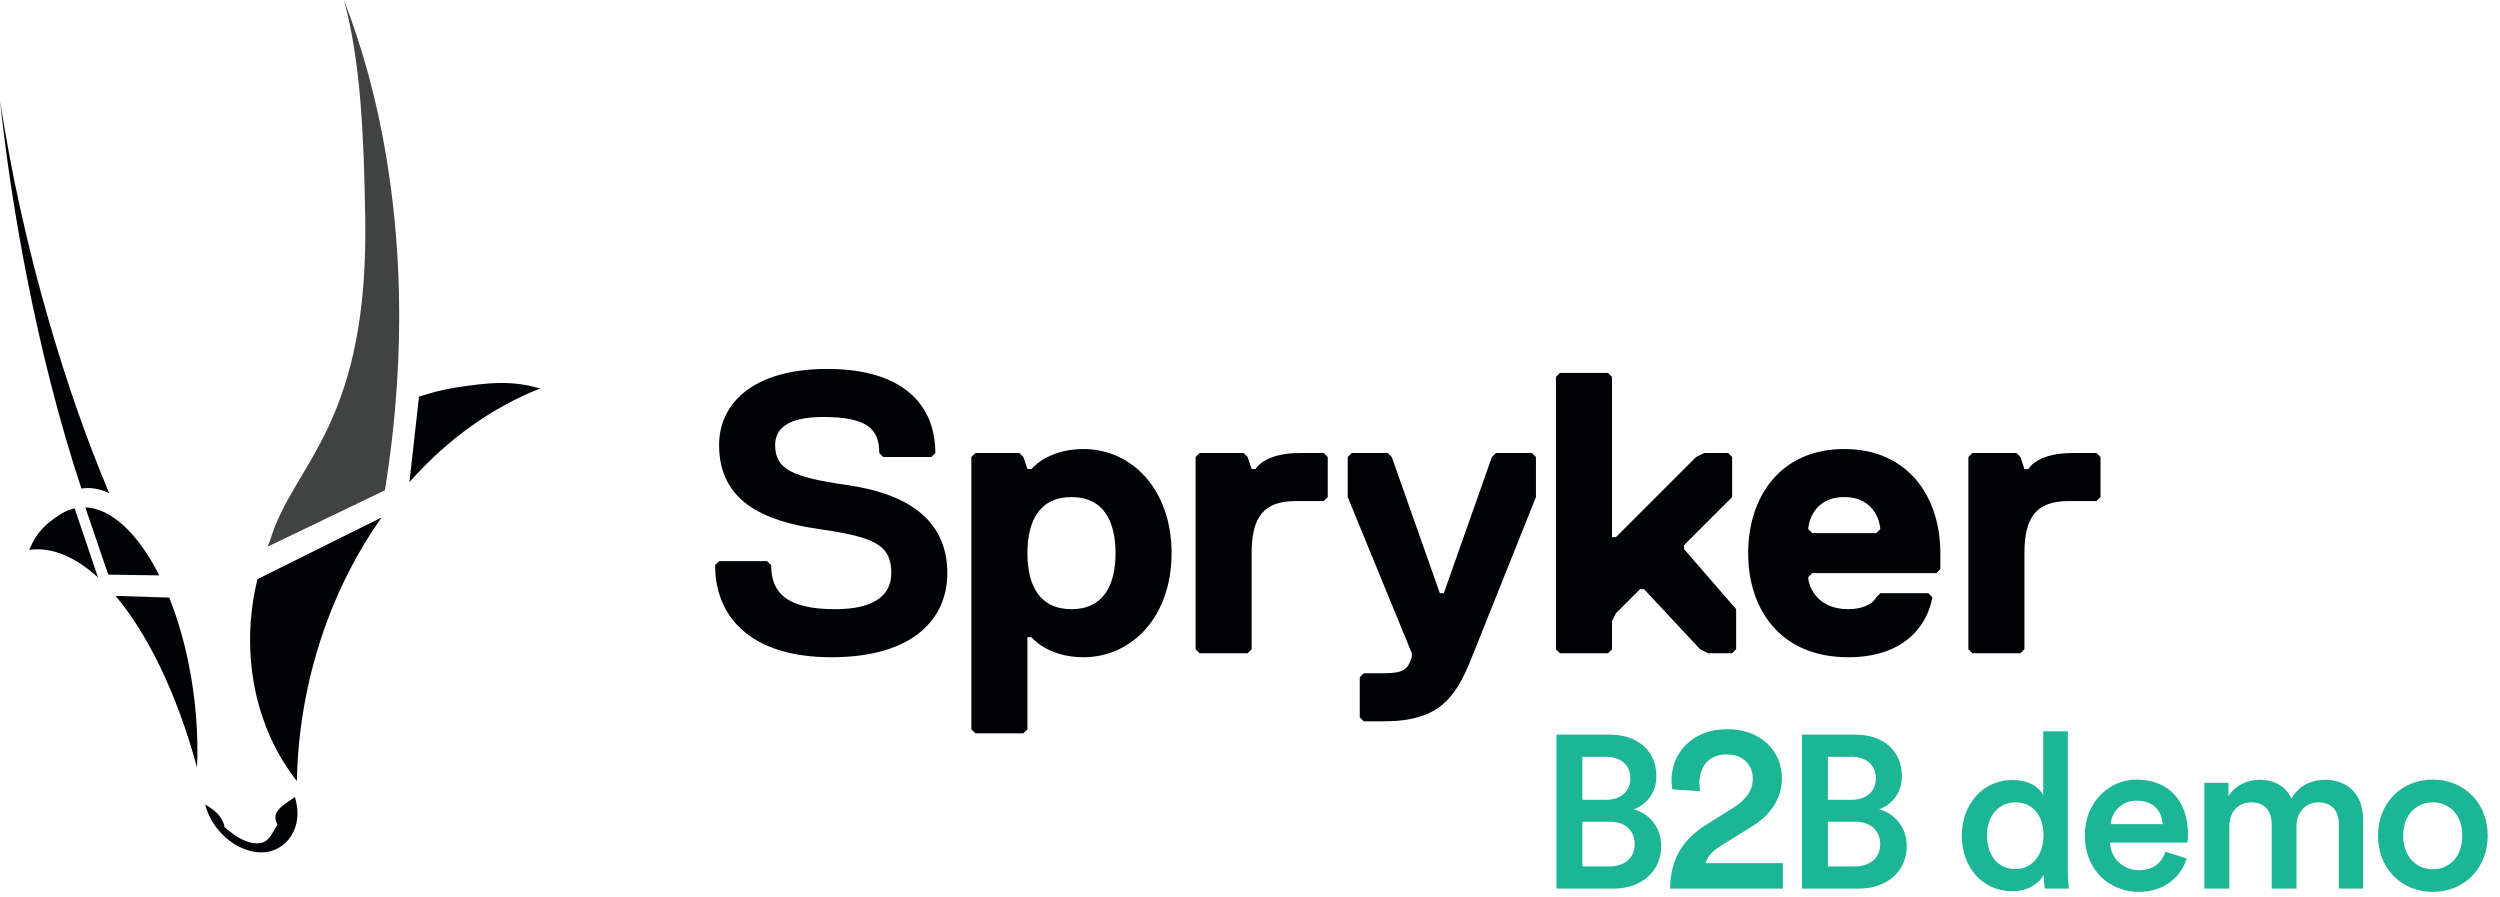 <svg width="195" height="70" viewBox="0 0 195 70" fill="none" xmlns="http://www.w3.org/2000/svg">
<path fill-rule="evenodd" clip-rule="evenodd" d="M0.385 11.095C0.243 9.991 0.115 8.9 0 7.821C0.209 9.196 0.447 10.597 0.713 12.019C0.979 13.447 1.274 14.899 1.6 16.367C1.927 17.842 2.282 19.336 2.667 20.842C3.057 22.359 3.477 23.889 3.925 25.425C4.27 26.603 4.625 27.756 4.987 28.886C5.353 30.024 5.728 31.135 6.109 32.221C6.495 33.314 6.889 34.381 7.289 35.419C7.692 36.465 8.103 37.482 8.517 38.467C8.335 38.381 8.153 38.307 7.97 38.248C7.788 38.188 7.604 38.145 7.424 38.114C7.243 38.085 7.062 38.069 6.882 38.067C6.703 38.067 6.524 38.081 6.349 38.108C5.939 36.87 5.538 35.585 5.15 34.254C4.763 32.933 4.387 31.565 4.026 30.16C3.667 28.763 3.32 27.327 2.989 25.852C2.658 24.387 2.343 22.886 2.046 21.353C1.817 20.183 1.605 19.021 1.405 17.867C1.207 16.718 1.022 15.576 0.852 14.447C0.683 13.318 0.528 12.201 0.385 11.095ZM8.443 44.821L6.653 39.571C7.148 39.591 7.648 39.722 8.145 39.958C8.648 40.198 9.149 40.543 9.639 40.991C10.133 41.441 10.618 41.995 11.084 42.642C11.553 43.295 12.002 44.044 12.421 44.88L8.443 44.821ZM5.177 39.865C5.13 39.886 5.084 39.907 5.036 39.931C4.99 39.953 4.944 39.978 4.898 40.003C4.852 40.029 4.806 40.056 4.76 40.083L4.728 40.103C4.693 40.125 4.658 40.147 4.623 40.171C4.372 40.337 4.138 40.501 3.917 40.674C3.698 40.847 3.493 41.03 3.302 41.237C3.11 41.445 2.928 41.677 2.758 41.949C2.588 42.219 2.427 42.529 2.274 42.892C2.701 42.831 3.136 42.831 3.574 42.892C4.017 42.951 4.462 43.072 4.911 43.251C5.365 43.431 5.82 43.673 6.275 43.97C6.734 44.271 7.192 44.631 7.647 45.046L5.821 39.652C5.766 39.665 5.713 39.678 5.657 39.694C5.604 39.708 5.55 39.724 5.496 39.742L5.419 39.769L5.335 39.798C5.289 39.816 5.246 39.835 5.201 39.855L5.2 39.855L5.177 39.865ZM23.006 62.167C22.908 62.238 22.797 62.313 22.679 62.392L22.679 62.392L22.678 62.392L22.677 62.393C22.613 62.436 22.547 62.48 22.481 62.525C22.295 62.651 22.107 62.789 21.943 62.933C21.783 63.079 21.648 63.233 21.566 63.399C21.485 63.564 21.454 63.742 21.502 63.934C21.51 63.969 21.52 64.002 21.529 64.036C21.536 64.058 21.543 64.079 21.551 64.1L21.551 64.1L21.551 64.1L21.551 64.101L21.551 64.101L21.563 64.134C21.576 64.167 21.587 64.199 21.6 64.232L21.61 64.254L21.618 64.273C21.625 64.291 21.633 64.309 21.641 64.327C21.548 64.464 21.467 64.604 21.389 64.739L21.389 64.739L21.346 64.812L21.311 64.871C21.21 65.045 21.112 65.208 20.997 65.346C20.884 65.483 20.754 65.597 20.593 65.674C20.432 65.748 20.241 65.788 20.001 65.779C19.767 65.77 19.54 65.726 19.32 65.656C19.103 65.585 18.891 65.489 18.686 65.372C18.48 65.256 18.281 65.123 18.086 64.977C17.891 64.832 17.699 64.675 17.512 64.514C17.508 64.49 17.503 64.466 17.497 64.444C17.494 64.428 17.49 64.412 17.486 64.395L17.481 64.375L17.476 64.353L17.476 64.353L17.47 64.331C17.468 64.322 17.465 64.314 17.463 64.305L17.457 64.285C17.451 64.268 17.446 64.251 17.442 64.234C17.384 64.061 17.302 63.903 17.204 63.757C17.105 63.614 16.986 63.482 16.857 63.36C16.727 63.24 16.586 63.13 16.44 63.028C16.295 62.926 16.144 62.833 15.994 62.746L15.999 62.759L16.007 62.772L16.011 62.784L16.019 62.798C16.026 62.825 16.034 62.853 16.041 62.883L16.046 62.897C16.052 62.919 16.058 62.943 16.067 62.966C16.073 62.992 16.081 63.018 16.088 63.042L16.091 63.051L16.098 63.072C16.106 63.094 16.113 63.115 16.121 63.136C16.279 63.598 16.508 64.031 16.785 64.419C17.058 64.804 17.384 65.153 17.739 65.446C18.099 65.742 18.491 65.986 18.903 66.163C19.319 66.345 19.759 66.456 20.203 66.482C20.659 66.508 21.084 66.431 21.466 66.268C21.862 66.098 22.209 65.837 22.488 65.503C22.778 65.158 22.993 64.734 23.11 64.257C23.229 63.764 23.242 63.218 23.122 62.648L23.006 62.167ZM9.012 46.479C9.625 47.203 10.226 48.032 10.806 48.954C11.395 49.887 11.962 50.917 12.502 52.037C13.046 53.166 13.562 54.388 14.042 55.688C14.525 57.001 14.971 58.394 15.368 59.859C15.397 59.22 15.405 58.564 15.393 57.898C15.38 57.231 15.347 56.552 15.29 55.867C15.236 55.18 15.161 54.489 15.06 53.792C14.962 53.095 14.843 52.398 14.7 51.7C14.603 51.231 14.5 50.773 14.389 50.325C14.276 49.878 14.156 49.442 14.03 49.017C13.905 48.592 13.772 48.178 13.633 47.777C13.494 47.377 13.348 46.989 13.2 46.612L9.012 46.479ZM35.446 30.247C35.212 30.285 34.979 30.329 34.746 30.378C34.513 30.426 34.282 30.48 34.051 30.538C33.821 30.596 33.591 30.66 33.363 30.727C33.135 30.795 32.908 30.868 32.682 30.944L31.935 37.607C32.688 36.756 33.476 35.959 34.296 35.218C35.103 34.49 35.938 33.818 36.802 33.205C37.65 32.602 38.524 32.054 39.419 31.568C40.3 31.09 41.203 30.669 42.125 30.307C41.588 30.144 41.071 30.032 40.557 29.964C40.037 29.894 39.524 29.867 38.999 29.873C38.471 29.879 37.93 29.918 37.366 29.98C36.797 30.042 36.201 30.128 35.568 30.227L35.536 30.231L35.507 30.237L35.476 30.241L35.446 30.247ZM20.08 45.175L29.753 40.37C28.809 41.709 27.943 43.143 27.172 44.664C26.385 46.217 25.695 47.859 25.118 49.572C24.531 51.324 24.063 53.149 23.73 55.028C23.391 56.946 23.195 58.917 23.155 60.922C22.674 60.308 22.232 59.653 21.835 58.961C21.439 58.27 21.089 57.543 20.787 56.782C20.486 56.025 20.236 55.235 20.037 54.417C19.84 53.603 19.695 52.761 19.606 51.898C19.547 51.321 19.514 50.743 19.507 50.169C19.499 49.598 19.516 49.029 19.559 48.467C19.602 47.905 19.666 47.35 19.752 46.798C19.84 46.251 19.948 45.709 20.08 45.175Z" fill="#000105"/>
<path fill-rule="evenodd" clip-rule="evenodd" d="M20.871 42.642C20.886 42.603 20.902 42.563 20.918 42.523C20.934 42.485 20.951 42.445 20.967 42.405C20.983 42.366 21 42.328 21.018 42.287C21.032 42.247 21.05 42.209 21.065 42.169C21.522 40.612 22.254 39.278 23.09 37.857C23.908 36.468 24.821 35.005 25.664 33.186C26.484 31.415 27.232 29.316 27.755 26.638C28.261 24.047 28.552 20.932 28.488 17.082C28.463 15.423 28.426 13.816 28.367 12.264C28.308 10.736 28.225 9.258 28.104 7.835C27.986 6.428 27.829 5.071 27.62 3.764C27.416 2.472 27.158 1.226 26.837 0.025C27.188 0.93 27.521 1.86 27.834 2.815C28.151 3.777 28.447 4.762 28.722 5.769C28.998 6.785 29.255 7.827 29.489 8.891C29.721 9.965 29.936 11.063 30.121 12.186C30.368 13.669 30.595 15.31 30.77 17.093C30.95 18.907 31.078 20.878 31.122 22.998C31.167 25.164 31.125 27.496 30.962 29.989C30.794 32.551 30.494 35.3 30.026 38.232L30.021 38.236L30.02 38.244L20.871 42.642Z" fill="#404341"/>
<path fill-rule="evenodd" clip-rule="evenodd" d="M64.835 51.265C58.588 51.265 55.777 48.142 55.777 44.081L56.089 43.769H59.837L60.15 44.081C60.15 46.268 61.399 47.517 65.147 47.517C67.958 47.517 69.52 46.58 69.52 44.706C69.52 42.52 68.27 41.895 63.898 41.27C59.525 40.646 56.089 39.084 56.089 34.711C56.089 31.588 58.588 28.777 64.522 28.777C70.457 28.777 72.955 31.588 72.955 35.336L72.643 35.648H68.895L68.583 35.336C68.583 33.462 67.646 32.525 64.21 32.525C61.399 32.525 60.462 33.462 60.462 34.711C60.462 36.585 61.711 37.21 66.084 37.835C70.457 38.459 73.892 40.333 73.892 44.706C73.892 48.142 71.394 51.265 64.835 51.265ZM83.574 38.772C81.075 38.772 80.138 40.646 80.138 43.145C80.138 45.643 81.075 47.517 83.574 47.517C86.072 47.517 87.01 45.643 87.01 43.145C87.01 40.646 86.072 38.772 83.574 38.772ZM84.511 51.265C81.7 51.265 80.451 49.703 80.451 49.703H80.138V56.887L79.826 57.199H76.078L75.766 56.887V35.648L76.078 35.336H79.514L79.826 35.648L80.138 36.585H80.451C80.451 36.585 81.7 35.024 84.511 35.024C88.259 35.024 91.382 38.147 91.382 43.145C91.382 48.142 88.259 51.265 84.511 51.265ZM103.25 39.084H101.064C98.565 39.084 97.628 40.333 97.628 43.145V50.641L97.316 50.953H93.568L93.256 50.641V35.648L93.568 35.336H97.004L97.316 35.648L97.628 36.585H97.941C97.941 36.585 98.565 35.336 101.376 35.336H103.25L103.563 35.648V38.772L103.25 39.084ZM114.806 51.265C113.557 54.389 112.307 56.262 107.934 56.262H106.373L106.06 55.95V52.827L106.373 52.514H107.934C109.496 52.514 109.809 52.202 110.121 51.265V50.953L105.123 38.772V35.648L105.436 35.336H108.247L108.559 35.648L112.307 46.268H112.619L116.367 35.648L116.68 35.336H119.491L119.803 35.648V38.772L114.806 51.265ZM135.107 50.953H133.233L132.609 50.641L128.236 45.955H127.924L126.049 47.83L125.737 48.454V50.641L125.425 50.953H121.677L121.364 50.641V29.402L121.677 29.089H125.425L125.737 29.402V41.895H126.049L132.296 35.648L132.921 35.336H134.795L135.107 35.648V38.772L131.359 42.52V42.832L135.419 47.517V50.641L135.107 50.953ZM146.663 41.27C146.663 40.958 146.351 38.772 143.852 38.772C141.353 38.772 141.041 40.958 141.041 41.27L141.353 41.583H146.351L146.663 41.27ZM151.348 44.394L151.036 44.706H141.353L141.041 45.018C141.041 45.643 141.665 47.517 144.164 47.517C145.101 47.517 146.038 47.205 146.351 46.58L146.663 46.268H150.411L150.723 46.58C150.411 48.454 148.849 51.265 144.164 51.265C138.854 51.265 136.356 47.517 136.356 43.145C136.356 38.772 138.854 35.024 143.852 35.024C148.849 35.024 151.348 38.772 151.348 43.145V44.394ZM163.528 39.084H161.342C158.843 39.084 157.906 40.333 157.906 43.145V50.641L157.594 50.953H153.846L153.533 50.641V35.648L153.846 35.336H157.281L157.594 35.648L157.906 36.585H158.219C158.219 36.585 158.843 35.336 161.654 35.336H163.528L163.841 35.648V38.772L163.528 39.084Z" fill="#000105"/>
<path fill-rule="evenodd" clip-rule="evenodd" d="M121.406 57.299H125.541C127.845 57.299 129.201 58.655 129.201 60.536C129.201 61.807 128.455 62.755 127.422 63.128C128.693 63.467 129.574 64.569 129.574 65.992C129.574 67.924 128.083 69.313 125.846 69.313H121.406V57.299ZM123.423 62.383H125.27C126.456 62.383 127.168 61.705 127.168 60.705C127.168 59.688 126.456 59.028 125.219 59.028H123.423V62.383ZM123.423 67.585H125.49C126.71 67.585 127.506 66.924 127.506 65.856C127.506 64.823 126.812 64.094 125.558 64.094H123.423V67.585ZM132.61 61.715L130.434 61.565C130.416 61.396 130.378 61.115 130.378 60.871C130.378 58.77 131.954 56.875 134.712 56.875C137.394 56.875 138.989 58.62 138.989 60.702C138.989 62.278 138.107 63.572 136.644 64.473L134.28 65.936C133.699 66.293 133.211 66.724 133.042 67.325H139.064V69.313H130.265C130.303 67.231 131.035 65.599 133.155 64.285L135.162 63.028C136.25 62.353 136.719 61.621 136.719 60.74C136.719 59.745 136.044 58.845 134.674 58.845C133.248 58.845 132.554 59.839 132.554 61.096C132.554 61.284 132.592 61.509 132.61 61.715ZM140.556 57.299H144.69C146.995 57.299 148.351 58.655 148.351 60.536C148.351 61.807 147.605 62.755 146.571 63.128C147.842 63.467 148.723 64.569 148.723 65.992C148.723 67.924 147.232 69.313 144.995 69.313H140.556V57.299ZM142.572 62.383H144.419C145.605 62.383 146.317 61.705 146.317 60.705C146.317 59.688 145.605 59.028 144.368 59.028H142.572V62.383ZM142.572 67.585H144.64C145.86 67.585 146.656 66.924 146.656 65.856C146.656 64.823 145.961 64.094 144.707 64.094H142.572V67.585ZM154.986 65.162C154.986 66.738 155.867 67.788 157.206 67.788C158.493 67.788 159.391 66.721 159.391 65.145C159.391 63.569 158.51 62.586 157.222 62.586C155.935 62.586 154.986 63.586 154.986 65.162ZM161.289 57.045V67.805C161.289 68.551 161.357 69.178 161.374 69.313H159.493C159.459 69.127 159.408 68.585 159.408 68.246C159.019 68.94 158.154 69.516 156.985 69.516C154.613 69.516 153.02 67.653 153.02 65.162C153.02 62.789 154.63 60.841 156.951 60.841C158.392 60.841 159.12 61.502 159.374 62.027V57.045H161.289ZM164.632 64.281H168.682C168.648 63.315 168.004 62.45 166.649 62.45C165.412 62.45 164.7 63.399 164.632 64.281ZM168.902 66.433L170.563 66.958C170.122 68.398 168.818 69.567 166.835 69.567C164.598 69.567 162.616 67.941 162.616 65.145C162.616 62.535 164.548 60.807 166.632 60.807C169.173 60.807 170.665 62.484 170.665 65.094C170.665 65.416 170.631 65.687 170.614 65.721H164.581C164.632 66.975 165.615 67.873 166.835 67.873C168.021 67.873 168.631 67.246 168.902 66.433ZM173.889 69.313H171.94V61.061H173.821V62.112C174.296 61.264 175.329 60.824 176.261 60.824C177.346 60.824 178.295 61.315 178.735 62.281C179.379 61.197 180.345 60.824 181.413 60.824C182.904 60.824 184.327 61.773 184.327 63.959V69.313H182.429V64.281C182.429 63.315 181.938 62.586 180.836 62.586C179.803 62.586 179.125 63.399 179.125 64.416V69.313H177.193V64.281C177.193 63.332 176.719 62.586 175.6 62.586C174.55 62.586 173.889 63.365 173.889 64.416V69.313ZM189.754 67.805C190.974 67.805 192.059 66.907 192.059 65.179C192.059 63.467 190.974 62.586 189.754 62.586C188.551 62.586 187.45 63.467 187.45 65.179C187.45 66.89 188.551 67.805 189.754 67.805ZM189.754 60.807C192.228 60.807 194.041 62.654 194.041 65.179C194.041 67.72 192.228 69.567 189.754 69.567C187.297 69.567 185.484 67.72 185.484 65.179C185.484 62.654 187.297 60.807 189.754 60.807Z" fill="#1CB696"/>
</svg>
